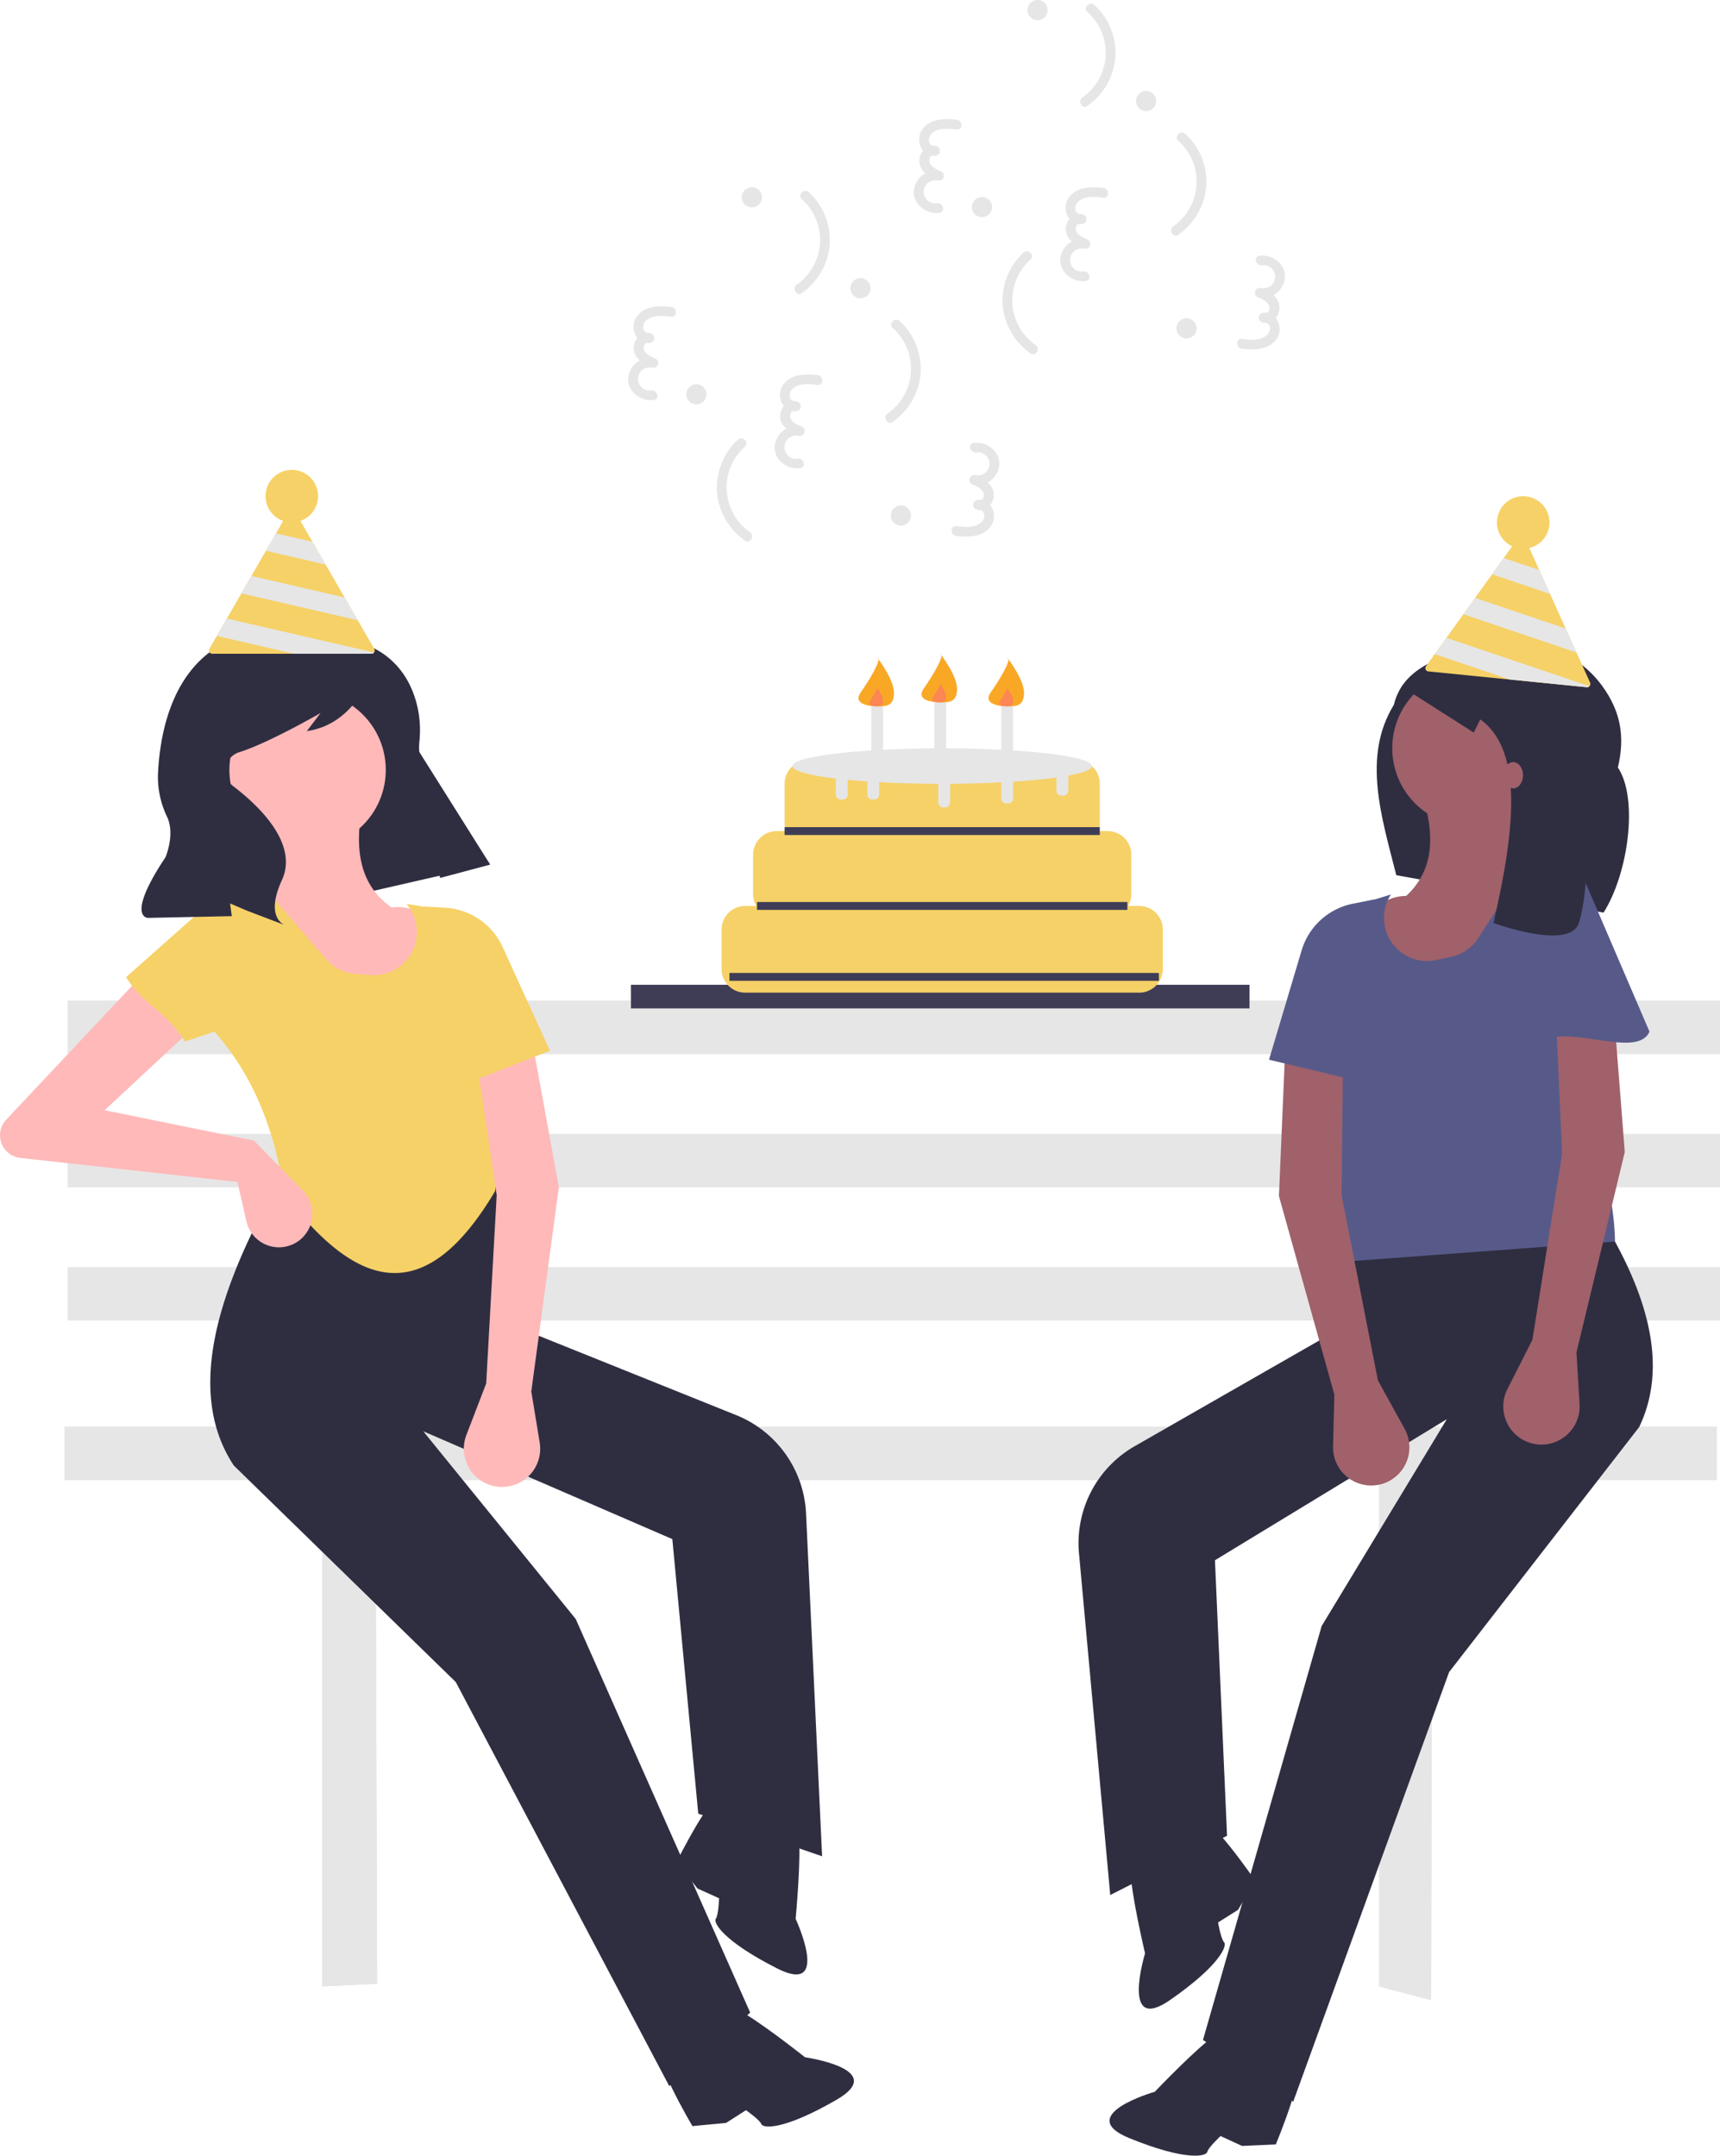<svg id="b9323f14-ca83-42a0-aa00-1a5bcb884108" data-name="Layer 1" xmlns="http://www.w3.org/2000/svg" width="590.575" height="740" viewBox="0 0 590.575 740"><polygon points="589.458 489.77 22.16 489.77 22.16 508.07 110.635 508.07 110.635 681.92 129.503 680.981 128.935 508.07 473.533 508.07 473.533 681.92 491.371 686.617 491.833 508.07 589.458 508.07 589.458 489.77" fill="#e6e6e6"/><rect x="23.277" y="435.021" width="567.298" height="18.3" fill="#e6e6e6"/><rect x="23.277" y="389.271" width="567.298" height="18.3" fill="#e6e6e6"/><rect x="23.277" y="343.521" width="567.298" height="18.3" fill="#e6e6e6"/><polygon points="589.458 489.77 22.16 489.77 22.16 508.07 110.635 508.07 110.635 681.92 129.503 680.981 128.935 508.07 473.533 508.07 473.533 681.92 491.371 686.617 491.833 508.07 589.458 508.07 589.458 489.77" fill="#e6e6e6"/><rect x="23.277" y="435.021" width="567.298" height="18.3" fill="#e6e6e6"/><rect x="23.277" y="389.271" width="567.298" height="18.3" fill="#e6e6e6"/><rect x="23.277" y="343.521" width="567.298" height="18.3" fill="#e6e6e6"/><polygon points="168.216 296.657 94.102 313.618 62.788 254.558 126.161 229.816 168.216 296.657" fill="#2f2e41"/><rect x="216.644" y="338.052" width="212.386" height="8.117" fill="#3f3d56"/><path d="M695.865,390.996H692.065a8.067,8.067,0,0,0,1.095-4.058V373.41a8.117,8.117,0,0,0-8.117-8.117h-3.177a8.084,8.084,0,0,0,.472-2.706V349.06a8.117,8.117,0,0,0-8.117-8.117H582.232A8.117,8.117,0,0,0,574.115,349.06v13.528a8.084,8.084,0,0,0,.472,2.706h-3.177a8.117,8.117,0,0,0-8.117,8.117v13.528a8.068,8.068,0,0,0,1.095,4.058h-3.8a8.117,8.117,0,0,0-8.117,8.117v13.528a8.117,8.117,0,0,0,8.117,8.117H695.865a8.117,8.117,0,0,0,8.117-8.117V399.113A8.117,8.117,0,0,0,695.865,390.996Z" transform="translate(-304.713 -80)" fill="#f6d167"/><path d="M679.632,342.973c0-3.362-23.015-6.088-51.406-6.088s-51.406,2.725-51.406,6.088c0,1.67,5.684,3.183,14.88,4.283v5.525a1.696,1.696,0,0,0,1.691,1.691h.676a1.696,1.696,0,0,0,1.691-1.691v-5.089c2.119.205,4.383.389,6.764.552v4.537a1.696,1.696,0,0,0,1.691,1.691h.676a1.696,1.696,0,0,0,1.691-1.691v-4.286c6.204.342,13.078.54,20.327.562a1.67,1.67,0,0,0-.035.342v6.088a1.696,1.696,0,0,0,1.691,1.691h.676a1.696,1.696,0,0,0,1.691-1.691v-6.088a1.681,1.681,0,0,0-.037-.346c6.233-.038,12.17-.208,17.623-.485v5.566a1.696,1.696,0,0,0,1.691,1.691h.676a1.696,1.696,0,0,0,1.691-1.691v-5.798c5.692-.363,10.733-.851,14.881-1.43v4.523a1.696,1.696,0,0,0,1.691,1.691h.676a1.696,1.696,0,0,0,1.691-1.691v-5.174C676.645,345.307,679.632,344.181,679.632,342.973Z" transform="translate(-304.713 -80)" fill="#e6e6e6"/><rect x="269.403" y="283.941" width="108.222" height="2.706" fill="#3f3d56"/><rect x="259.933" y="309.643" width="127.161" height="2.706" fill="#3f3d56"/><rect x="250.464" y="333.993" width="147.453" height="2.706" fill="#3f3d56"/><rect x="320.808" y="239.299" width="4.058" height="22.997" fill="#e6e6e6"/><path d="M633.319,316.42c0,4.611-2.57,4.696-5.74,4.696s-8.375-.912-5.74-4.696c2.779-3.991,7.546-11.599,5.74-12.002C627.579,304.418,633.319,311.809,633.319,316.42Z" transform="translate(-304.713 -80)" fill="#f9a825"/><path d="M629.6,319.257c0,1.825-1.017,1.859-2.272,1.859s-3.315-.361-2.272-1.859c1.1-1.58,2.987-4.591,2.272-4.751C627.328,314.507,629.6,317.432,629.6,319.257Z" transform="translate(-304.713 -80)" fill="#ff6584" opacity="0.5"/><rect x="343.805" y="240.652" width="4.058" height="22.997" fill="#e6e6e6"/><path d="M656.316,317.773c0,4.611-2.57,4.696-5.74,4.696s-8.375-.912-5.74-4.696c2.779-3.991,7.546-11.599,5.74-12.002C650.576,305.771,656.316,313.162,656.316,317.773Z" transform="translate(-304.713 -80)" fill="#f9a825"/><path d="M652.598,320.61c0,1.825-1.017,1.859-2.272,1.859s-3.315-.361-2.272-1.859c1.1-1.58,2.987-4.591,2.272-4.751C650.326,315.859,652.598,318.785,652.598,320.61Z" transform="translate(-304.713 -80)" fill="#ff6584" opacity="0.5"/><rect x="299.164" y="240.652" width="4.058" height="22.997" fill="#e6e6e6"/><path d="M611.674,317.773c0,4.611-2.57,4.696-5.74,4.696s-8.375-.912-5.74-4.696c2.779-3.991,7.546-11.599,5.74-12.002C605.934,305.771,611.674,313.162,611.674,317.773Z" transform="translate(-304.713 -80)" fill="#f9a825"/><path d="M607.956,320.61c0,1.825-1.017,1.859-2.272,1.859s-3.315-.361-2.272-1.859c1.1-1.58,2.987-4.591,2.272-4.751C605.684,315.859,607.956,318.785,607.956,320.61Z" transform="translate(-304.713 -80)" fill="#ff6584" opacity="0.5"/><path d="M855.308,393.288l-71.168-12.855c-4.975-19.749-11.829-40.614-.837-58.478,3.214-13.49,17.656-17.349,32.302-20.682,14.698-3.345,30.265,1.939,39.168,14.103,6.33,8.648,8.016,17.317,5.449,28.093C867.282,353.956,863.909,379.624,855.308,393.288Z" transform="translate(-304.713 -80)" fill="#2f2e41"/><path d="M748.749,801.45l-30.984-21.179,40.744-142.076,42.981-71.018L721.878,615.604l4.152,94.577-40.108,20.342-10.729-117.316a38.335,38.335,0,0,1,19.129-36.76l65.617-37.567,5.188-53.958,72.406-11.115c27.993,36.096,42.862,69.222,30.008,96.071l-65.264,84.108Z" transform="translate(-304.713 -80)" fill="#2f2e41"/><path d="M733.547,786.102s-5.533-11.144-11.29-7.602-21.034,19.553-21.034,19.553-28.117,8.04-8.71,15.939,26.344,6.276,26.713,4.726,4.576-5.46,4.576-5.46l7.379,3.395,11.586-.515s11.451-27.445,6.539-27.449S733.989,791.12,733.547,786.102Z" transform="translate(-304.713 -80)" fill="#2f2e41"/><path d="M705.5,716.948s-12.358-1.444-12.531,5.313,4.908,28.296,4.908,28.296-8.605,27.95,8.604,15.996,19.634-18.652,18.537-19.807-2.079-6.814-2.079-6.814l6.872-4.331,5.89-9.99s-16.751-24.572-19.434-20.457S709.947,719.316,705.5,716.948Z" transform="translate(-304.713 -80)" fill="#2f2e41"/><circle cx="504.889" cy="256.836" r="26.846" fill="#a0616a"/><path d="M824.86,424.027l-65.841-.353c7.213-18.778,14.94-36.053,28.538-36.13,10.723-9.963,9.552-23.422,4.461-38.033l33.508,4.149c-1.556,9.659.673,17.641,9.117,22.869C826.131,392.892,821.372,408.875,824.86,424.027Z" transform="translate(-304.713 -80)" fill="#a0616a"/><path d="M859.213,506.208l-91.312,6.764-6.919-42.835c-19.07-18.211-16.774-36.555.835-54.994l6.428-23.766,14.06-4.316,0,0a14.782,14.782,0,0,0,15.461,22.506l5.149-1.089a14.782,14.782,0,0,0,9.36-6.446l18.533-28.714,9.654,1.196a5.296,5.296,0,0,1,4.53,4.16l8.954,42.319C842.704,437.556,859.286,483.686,859.213,506.208Z" transform="translate(-304.713 -80)" fill="#575a89"/><path d="M777.83,553.874l9.181,16.62a13.11,13.11,0,0,1-6.565,18.494h0a13.11,13.11,0,0,1-18.015-12.481l.441-17.764-19.026-68.158,2.009-47.049,19.932,3.215-.42,43.595Z" transform="translate(-304.713 -80)" fill="#a0616a"/><path d="M830.876,539.926l-8.585,16.935a13.11,13.11,0,0,0,7.217,18.25l0,0a13.11,13.11,0,0,0,17.561-13.112l-1.071-17.737,16.596-68.79-3.677-46.948-19.805,3.92,1.966,43.553Z" transform="translate(-304.713 -80)" fill="#a0616a"/><path d="M770.899,451.035l-30.467-7.258,11.206-37.534a23.063,23.063,0,0,1,17.55-16.012l7.349-1.479Z" transform="translate(-304.713 -80)" fill="#575a89"/><path d="M831.228,440.859l.61-23.602,5.731-38.473a5.296,5.296,0,0,1,5.179-4.515h0a5.296,5.296,0,0,1,2.995.888l25.331,58.97C866.429,444.878,837.205,428.052,831.228,440.859Z" transform="translate(-304.713 -80)" fill="#575a89"/><path d="M534.515,796.119,562.291,770.878l-59.902-135.12L450.046,571.328l85.518,37.015,8.899,94.249,42.525,14.631-5.512-117.677a38.335,38.335,0,0,0-24.004-33.779l-70.161-28.183L474.75,484.853,401.503,483.805c-22.761,39.604-32.932,74.46-16.506,99.286l76.214,74.33Z" transform="translate(-304.713 -80)" fill="#2f2e41"/><path d="M547.462,778.826s3.948-11.799,10.137-9.083,23.524,16.474,23.524,16.474,28.956,4.096,10.82,14.589-25.23,9.84-25.809,8.356-5.284-4.779-5.284-4.779l-6.842,4.378-11.547,1.084S527.343,784.235,532.208,783.556,547.714,783.857,547.462,778.826Z" transform="translate(-304.713 -80)" fill="#2f2e41"/><path d="M565.729,706.47s12.042-3.13,13.143,3.538-.969,28.702-.969,28.702,12.368,26.5-6.322,17.028S549.568,739.965,550.495,738.67s1.122-7.035,1.122-7.035l-7.402-3.344-7.209-9.085s13.211-26.643,16.435-22.936S561.65,709.427,565.729,706.47Z" transform="translate(-304.713 -80)" fill="#2f2e41"/><circle cx="105.612" cy="264.293" r="26.846" fill="#ffb9b9"/><path d="M407.206,432.755l65.167-9.408c-9.728-17.608-19.758-33.655-33.237-31.861-11.992-8.393-12.683-21.885-9.65-37.058l-32.618,8.719c2.87,9.353,1.76,17.565-5.884,23.906C401.664,402.091,408.577,417.267,407.206,432.755Z" transform="translate(-304.713 -80)" fill="#ffb9b9"/><path d="M402.281,489.905c23.156,30.149,46.903,42.061,72.434-1.036l2.105-19.231c16.383-20.662,11.586-38.515-8.393-54.357l-9.636-22.655-14.52-2.341,0,0a14.782,14.782,0,0,1-12.217,24.419l-5.25-.371a14.782,14.782,0,0,1-10.157-5.097l-22.307-25.891-9.398,2.512a5.296,5.296,0,0,0-3.915,4.743L377.979,433.749C391.393,448.61,399.111,467.607,402.281,489.905Z" transform="translate(-304.713 -80)" fill="#f6d167"/><path d="M391.916,471.536l-51.286-10.414,34.063-31.695-12.964-23.445-55.057,58.56a7.829,7.829,0,0,0,5.019,12.951l74.563,8.258,3.06,13.494a11.465,11.465,0,0,0,17.361,7.122h0a11.465,11.465,0,0,0,2.018-17.673Z" transform="translate(-304.713 -80)" fill="#ffb9b9"/><path d="M471.652,554.897,464.845,572.622a13.11,13.11,0,0,0,9.047,17.415h0A13.11,13.11,0,0,0,490.019,575.197l-2.881-17.534,9.469-70.128-8.463-46.325-19.3,5.926,6.413,43.123Z" transform="translate(-304.713 -80)" fill="#ffb9b9"/><path d="M464.37,452.082l29.179-11.38-16.263-35.636a23.063,23.063,0,0,0-19.586-13.445l-7.482-.454Z" transform="translate(-304.713 -80)" fill="#f6d167"/><path d="M368.252,437.542l31.11-10.533-10.969-37.318a5.296,5.296,0,0,0-5.751-3.76h0a5.296,5.296,0,0,0-2.845,1.292l-31.781,28.195C354.097,425.428,360.571,425.679,368.252,437.542Z" transform="translate(-304.713 -80)" fill="#f6d167"/><path d="M428.16,300.709s16.418,3.088,20.215,23.565a37.59,37.59,0,0,1,.322,10.455c-.379,3.941.171,12.266,8.729,22.069a214.594,214.594,0,0,1,15.583,20.013v0l-17.155,4.567-7.665-28.423a145.402,145.402,0,0,0-16.99-39.051l-.158-.253s-5.698,15.225-20.97,17.312l4.709-6.2s-17.853,10.32-27.968,13.473a6.646,6.646,0,0,0-2.144,11.556q.108.085.219.169c7.44,5.651,22.617,19.134,16.621,32.176s.996,15.421.996,15.421l-12.894-4.905-5.901-2.527.596,4.363-28.809.604s-7.785-.047,6.043-20.828c0,0,3.337-7.792.597-13.745a31.621,31.621,0,0,1-3.193-14.489C359.813,325.081,368.638,282.458,428.16,300.709Z" transform="translate(-304.713 -80)" fill="#2f2e41"/><path d="M785.938,315.691l24.801,15.782,2.255-4.509c14.973,10.819,11.759,38.487,4.509,69.894,0,0,26.2,9.613,29.31,0,5.535-17.108,1.127-57.493,1.127-57.493l-9.019-23.674-14.655-7.891L811.866,306.673S800.593,301.036,785.938,315.691Z" transform="translate(-304.713 -80)" fill="#2f2e41"/><ellipse cx="519.554" cy="266.129" rx="3.382" ry="4.509" fill="#a0616a"/><circle cx="258.168" cy="67.725" r="3.468" fill="#e6e6e6"/><circle cx="309.321" cy="176.968" r="3.468" fill="#e6e6e6"/><circle cx="295.449" cy="98.937" r="3.468" fill="#e6e6e6"/><circle cx="239.094" cy="135.352" r="3.468" fill="#e6e6e6"/><path d="M580.028,148.38a18.732,18.732,0,0,1-1.733,29.327c-1.764,1.245-.076,4.179,1.707,2.92a22.699,22.699,0,0,0,9.591-16.522,22.427,22.427,0,0,0-7.173-18.117c-1.598-1.473-3.996.913-2.391,2.391Z" transform="translate(-304.713 -80)" fill="#e6e6e6"/><path d="M611.24,192.598a18.732,18.732,0,0,1-1.733,29.327c-1.764,1.245-.076,4.179,1.707,2.92a22.699,22.699,0,0,0,9.591-16.522,22.427,22.427,0,0,0-7.173-18.117c-1.598-1.473-3.996.913-2.391,2.391Z" transform="translate(-304.713 -80)" fill="#e6e6e6"/><path d="M558.081,230.956a22.445,22.445,0,0,0-7.173,18.117,22.679,22.679,0,0,0,9.591,16.522c1.782,1.258,3.473-1.673,1.707-2.92a18.732,18.732,0,0,1-1.733-29.327c1.604-1.478-.792-3.865-2.391-2.391Z" transform="translate(-304.713 -80)" fill="#e6e6e6"/><path d="M585.46,208.76c-4.387-.477-9.839-.408-12.271,4.028-1.915,3.493.409,8.839,4.834,8.368a1.7,1.7,0,0,0,.45-3.322c-3.161-.978-5.945,2.049-5.901,5.096.051,3.501,3.483,5.587,6.345,6.717l.899-3.261a7.65,7.65,0,0,0-9.125,6.768c-.295,4.736,4.383,8.168,8.789,7.553,2.146-.3,1.233-3.559-.899-3.261a3.969,3.969,0,1,1,.336-7.799,1.693,1.693,0,0,0,.899-3.261c-1.382-.546-3.089-1.396-3.699-2.852-.392-.935.191-2.831,1.457-2.44l.45-3.322a1.964,1.964,0,0,1-2.155-1.604,2.987,2.987,0,0,1,1.212-2.863c2.275-1.94,5.645-1.462,8.379-1.165,2.161.235,2.144-3.149,0-3.382Z" transform="translate(-304.713 -80)" fill="#e6e6e6"/><path d="M535.174,185.351c-4.387-.477-9.839-.408-12.271,4.028-1.915,3.493.409,8.839,4.834,8.368a1.7,1.7,0,0,0,.45-3.322c-3.161-.978-5.945,2.049-5.901,5.096.051,3.501,3.483,5.587,6.345,6.717l.899-3.261a7.65,7.65,0,0,0-9.125,6.768c-.295,4.736,4.383,8.168,8.789,7.553,2.146-.3,1.233-3.559-.899-3.261a3.969,3.969,0,1,1,.336-7.799,1.693,1.693,0,0,0,.899-3.261c-1.382-.546-3.089-1.396-3.699-2.852-.392-.935.191-2.831,1.457-2.44l.45-3.322a1.964,1.964,0,0,1-2.155-1.604,2.987,2.987,0,0,1,1.212-2.863c2.275-1.94,5.645-1.462,8.379-1.165,2.161.235,2.144-3.149,0-3.382Z" transform="translate(-304.713 -80)" fill="#e6e6e6"/><path d="M633.058,263.996c4.387.477,9.839.408,12.271-4.028,1.915-3.493-.409-8.839-4.834-8.368a1.7,1.7,0,0,0-.45,3.322c3.161.978,5.945-2.049,5.901-5.096-.051-3.501-3.483-5.587-6.345-6.717l-.899,3.261a7.65,7.65,0,0,0,9.125-6.768c.295-4.736-4.383-8.168-8.789-7.553-2.146.3-1.233,3.559.899,3.261a3.969,3.969,0,1,1-.336,7.799,1.693,1.693,0,0,0-.899,3.261c1.382.546,3.089,1.396,3.699,2.852.392.935-.191,2.831-1.457,2.44l-.45,3.322a1.964,1.964,0,0,1,2.155,1.604,2.987,2.987,0,0,1-1.212,2.863c-2.275,1.94-5.645,1.462-8.379,1.165-2.161-.235-2.144,3.149,0,3.382Z" transform="translate(-304.713 -80)" fill="#e6e6e6"/><circle cx="356.244" cy="3.468" r="3.468" fill="#e6e6e6"/><circle cx="407.398" cy="112.711" r="3.468" fill="#e6e6e6"/><circle cx="393.526" cy="34.68" r="3.468" fill="#e6e6e6"/><circle cx="337.17" cy="71.095" r="3.468" fill="#e6e6e6"/><path d="M678.105,84.123a18.732,18.732,0,0,1-1.733,29.327c-1.764,1.246-.076,4.179,1.707,2.92A22.699,22.699,0,0,0,687.669,99.849a22.427,22.427,0,0,0-7.173-18.117c-1.598-1.473-3.996.913-2.391,2.391Z" transform="translate(-304.713 -80)" fill="#e6e6e6"/><path d="M709.317,128.341A18.732,18.732,0,0,1,707.584,157.668c-1.764,1.246-.076,4.179,1.707,2.92a22.699,22.699,0,0,0,9.591-16.522,22.427,22.427,0,0,0-7.173-18.117c-1.598-1.473-3.996.913-2.391,2.391Z" transform="translate(-304.713 -80)" fill="#e6e6e6"/><path d="M656.157,166.699a22.445,22.445,0,0,0-7.173,18.117,22.679,22.679,0,0,0,9.591,16.522c1.782,1.258,3.473-1.673,1.707-2.92a18.732,18.732,0,0,1-1.733-29.327c1.604-1.478-.792-3.865-2.391-2.391Z" transform="translate(-304.713 -80)" fill="#e6e6e6"/><path d="M683.537,144.503c-4.387-.477-9.839-.408-12.271,4.028-1.915,3.493.409,8.839,4.834,8.368a1.7,1.7,0,0,0,.45-3.322c-3.161-.978-5.945,2.049-5.901,5.096.051,3.501,3.483,5.587,6.345,6.717l.899-3.261a7.65,7.65,0,0,0-9.125,6.768c-.295,4.736,4.383,8.168,8.789,7.553,2.146-.3,1.233-3.559-.899-3.261a3.969,3.969,0,1,1,.336-7.799,1.693,1.693,0,0,0,.899-3.261c-1.382-.546-3.089-1.396-3.699-2.852-.392-.935.191-2.831,1.457-2.44l.45-3.322a1.964,1.964,0,0,1-2.155-1.604,2.987,2.987,0,0,1,1.212-2.863c2.275-1.94,5.645-1.462,8.379-1.165,2.161.235,2.144-3.149,0-3.382Z" transform="translate(-304.713 -80)" fill="#e6e6e6"/><path d="M633.25,121.094c-4.387-.477-9.839-.408-12.271,4.028-1.915,3.493.409,8.839,4.834,8.368a1.7,1.7,0,0,0,.45-3.322c-3.161-.978-5.945,2.049-5.901,5.096.051,3.501,3.483,5.587,6.345,6.717l.899-3.261a7.65,7.65,0,0,0-9.125,6.768c-.295,4.736,4.383,8.168,8.789,7.553,2.146-.3,1.233-3.559-.899-3.261a3.969,3.969,0,1,1,.336-7.799,1.693,1.693,0,0,0,.899-3.261c-1.382-.546-3.089-1.396-3.699-2.852-.392-.935.191-2.831,1.457-2.44l.45-3.322a1.964,1.964,0,0,1-2.155-1.604,2.987,2.987,0,0,1,1.212-2.863c2.275-1.94,5.645-1.462,8.379-1.165,2.161.235,2.144-3.149,0-3.382Z" transform="translate(-304.713 -80)" fill="#e6e6e6"/><path d="M731.134,199.739c4.387.477,9.839.408,12.271-4.028,1.915-3.493-.409-8.839-4.834-8.368a1.7,1.7,0,0,0-.45,3.322c3.161.978,5.945-2.049,5.901-5.096-.051-3.501-3.483-5.587-6.345-6.717l-.899,3.261a7.65,7.65,0,0,0,9.125-6.768c.295-4.736-4.383-8.168-8.789-7.553-2.146.3-1.233,3.559.899,3.261a3.969,3.969,0,1,1-.336,7.799,1.693,1.693,0,0,0-.899,3.261c1.382.546,3.089,1.396,3.699,2.852.392.935-.191,2.831-1.457,2.44l-.45,3.322a1.964,1.964,0,0,1,2.155,1.604,2.987,2.987,0,0,1-1.212,2.863c-2.275,1.94-5.645,1.462-8.379,1.165-2.161-.235-2.144,3.149,0,3.382Z" transform="translate(-304.713 -80)" fill="#e6e6e6"/><path d="M850.679,314.323l-4.667-10.333-3.701-8.209-5.372-11.899-3.712-8.21-5.037-11.175a1.135,1.135,0,0,0-1.952-.195l-5.198,7.242-4.025,5.592-5.828,8.108-4.015,5.604-5.828,8.108-4.013,5.593-2.986,4.154a1.049,1.049,0,0,0-.213.545,1.181,1.181,0,0,0,.09.575,1.124,1.124,0,0,0,.92.658l54.405,5.429a1.064,1.064,0,0,0,.918-.339.845.845,0,0,0,.114-.125,1.18,1.18,0,0,0,.202-.546A1.049,1.049,0,0,0,850.679,314.323Z" transform="translate(-304.713 -80)" fill="#f6d167"/><polygon points="532.225 203.881 512.302 197.135 516.327 191.544 528.513 195.671 532.225 203.881" fill="#e6e6e6"/><polygon points="541.299 223.99 502.46 210.847 506.474 205.243 537.597 215.78 541.299 223.99" fill="#e6e6e6"/><path d="M850.464,315.57a1.064,1.064,0,0,1-.918.339L823.095,313.27l-25.764-8.723,4.013-5.593Z" transform="translate(-304.713 -80)" fill="#e6e6e6"/><circle cx="523.004" cy="179.351" r="9.019" fill="#f6d167"/><path d="M433.212,302.727l-5.67-9.819-4.498-7.801-6.527-11.307-4.509-7.801-6.121-10.619a1.135,1.135,0,0,0-1.962,0l-4.453,7.722-3.45,5.964-4.994,8.646-3.438,5.975-4.994,8.646-3.438,5.964-2.559,4.43a1.049,1.049,0,0,0-.158.564,1.18,1.18,0,0,0,.147.564,1.124,1.124,0,0,0,.981.564h54.675a1.064,1.064,0,0,0,.879-.428.844.844,0,0,0,.101-.135,1.18,1.18,0,0,0,.147-.564A1.049,1.049,0,0,0,433.212,302.727Z" transform="translate(-304.713 -80)" fill="#f6d167"/><polygon points="111.804 193.8 91.31 189.066 94.759 183.102 107.295 185.999 111.804 193.8" fill="#e6e6e6"/><polygon points="122.829 212.908 82.877 203.687 86.316 197.712 118.331 205.107 122.829 212.908" fill="#e6e6e6"/><path d="M433.122,303.99a1.064,1.064,0,0,1-.879.428h-26.582L379.158,298.297l3.438-5.964Z" transform="translate(-304.713 -80)" fill="#e6e6e6"/><circle cx="100.193" cy="170.307" r="9.019" fill="#f6d167"/></svg>
